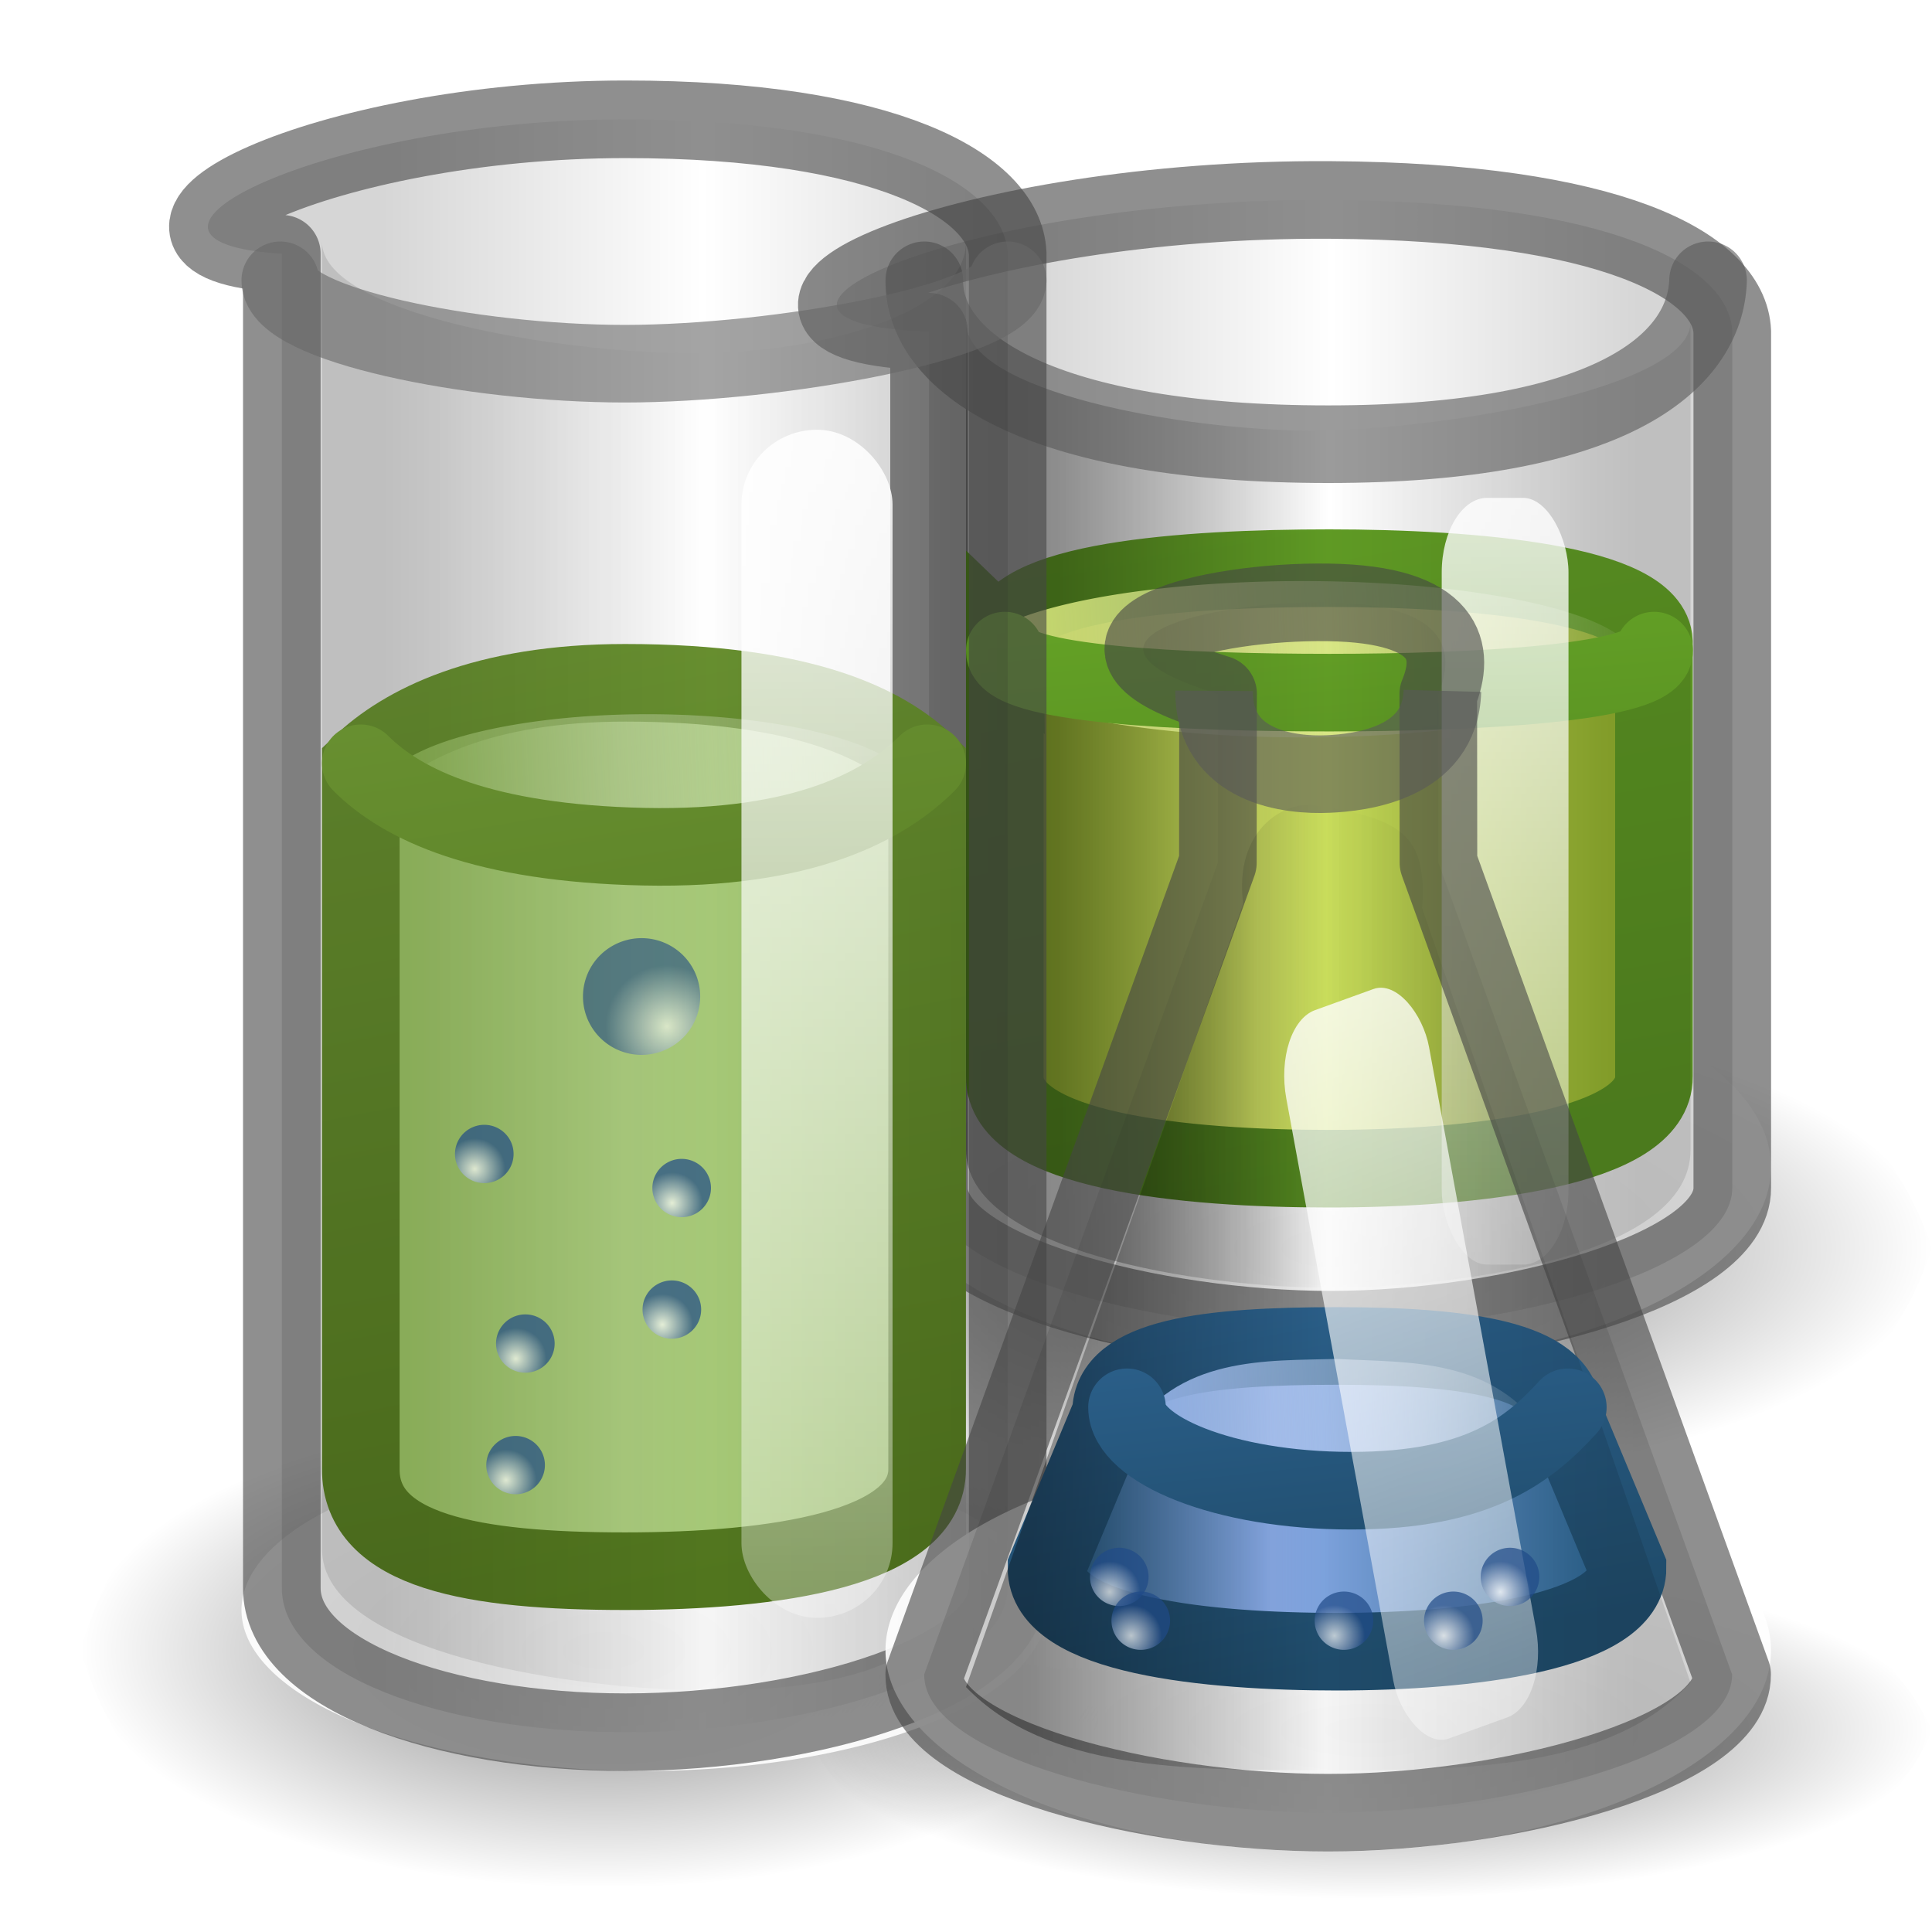 <?xml version="1.0" encoding="UTF-8" standalone="no"?>
<!-- Created with Inkscape (http://www.inkscape.org/) -->

<svg
   xmlns:svg="http://www.w3.org/2000/svg"
   xmlns="http://www.w3.org/2000/svg"
   xmlns:xlink="http://www.w3.org/1999/xlink"
   version="1.1"
   width="24"
   height="24"
   id="svg2945">
  <defs
     id="defs2947">
    <linearGradient
       id="linearGradient4384">
      <stop
         id="stop4386"
         style="stop-color:#8badea;stop-opacity:1"
         offset="0" />
      <stop
         id="stop4388"
         style="stop-color:#fbfbfb;stop-opacity:0"
         offset="1" />
    </linearGradient>
    <linearGradient
       id="linearGradient4376">
      <stop
         id="stop4378"
         style="stop-color:#2a648f;stop-opacity:1"
         offset="0" />
      <stop
         id="stop4380"
         style="stop-color:#8badea;stop-opacity:1"
         offset="0.379" />
      <stop
         id="stop4382"
         style="stop-color:#2a648f;stop-opacity:1"
         offset="1" />
    </linearGradient>
    <linearGradient
       id="linearGradient4364">
      <stop
         id="stop4366"
         style="stop-color:#4083c2;stop-opacity:1"
         offset="0" />
      <stop
         id="stop4368"
         style="stop-color:#1f4b6a;stop-opacity:1"
         offset="1" />
    </linearGradient>
    <linearGradient
       id="linearGradient3956">
      <stop
         id="stop3958"
         style="stop-color:#97bf60;stop-opacity:1"
         offset="0" />
      <stop
         id="stop3960"
         style="stop-color:#aacb7d;stop-opacity:1"
         offset="0.379" />
      <stop
         id="stop3962"
         style="stop-color:#97bf60;stop-opacity:1"
         offset="1" />
    </linearGradient>
    <linearGradient
       id="linearGradient3936">
      <stop
         id="stop3938"
         style="stop-color:#709937;stop-opacity:1"
         offset="0" />
      <stop
         id="stop3940"
         style="stop-color:#fbfbfb;stop-opacity:0"
         offset="1" />
    </linearGradient>
    <linearGradient
       id="linearGradient3926">
      <stop
         id="stop3928"
         style="stop-color:#709937;stop-opacity:1"
         offset="0" />
      <stop
         id="stop3930"
         style="stop-color:#51751e;stop-opacity:1"
         offset="1" />
    </linearGradient>
    <linearGradient
       id="linearGradient4299">
      <stop
         id="stop4301"
         style="stop-color:#d7e866;stop-opacity:1"
         offset="0" />
      <stop
         id="stop4303"
         style="stop-color:#fbfbfb;stop-opacity:0"
         offset="1" />
    </linearGradient>
    <linearGradient
       id="linearGradient4291">
      <stop
         id="stop4293"
         style="stop-color:#8cab2a;stop-opacity:1"
         offset="0" />
      <stop
         id="stop4295"
         style="stop-color:#d7e866;stop-opacity:1"
         offset="0.379" />
      <stop
         id="stop4297"
         style="stop-color:#8cab2a;stop-opacity:1"
         offset="1" />
    </linearGradient>
    <linearGradient
       id="linearGradient4281">
      <stop
         id="stop4283"
         style="stop-color:#69aa28;stop-opacity:1"
         offset="0" />
      <stop
         id="stop4285"
         style="stop-color:#548820;stop-opacity:1"
         offset="1" />
    </linearGradient>
    <linearGradient
       id="linearGradient4253">
      <stop
         id="stop4255"
         style="stop-color:#000000;stop-opacity:0.351"
         offset="0" />
      <stop
         id="stop4257"
         style="stop-color:#000000;stop-opacity:0"
         offset="0.5" />
      <stop
         id="stop4259"
         style="stop-color:#000000;stop-opacity:0.106"
         offset="1" />
    </linearGradient>
    <linearGradient
       id="linearGradient4241">
      <stop
         id="stop4243"
         style="stop-color:#000000;stop-opacity:0.271"
         offset="0" />
      <stop
         id="stop4249"
         style="stop-color:#000000;stop-opacity:0"
         offset="0.5" />
      <stop
         id="stop4245"
         style="stop-color:#000000;stop-opacity:0.271"
         offset="1" />
    </linearGradient>
    <linearGradient
       id="linearGradient3280">
      <stop
         id="stop3282"
         style="stop-color:#000000;stop-opacity:1"
         offset="0" />
      <stop
         id="stop3284"
         style="stop-color:#000000;stop-opacity:0"
         offset="1" />
    </linearGradient>
    <linearGradient
       id="linearGradient9421">
      <stop
         id="stop9423"
         style="stop-color:#ffffff;stop-opacity:1"
         offset="0" />
      <stop
         id="stop9425"
         style="stop-color:#ffffff;stop-opacity:0"
         offset="1" />
    </linearGradient>
    <filter
       x="-0.83"
       y="-0.065"
       width="2.659"
       height="1.129"
       color-interpolation-filters="sRGB"
       id="filter9752">
      <feGaussianBlur
         stdDeviation="1.037"
         id="feGaussianBlur9754" />
    </filter>
    <linearGradient
       id="linearGradient4241-2">
      <stop
         id="stop4243-0"
         style="stop-color:#000000;stop-opacity:0.271"
         offset="0" />
      <stop
         id="stop4249-3"
         style="stop-color:#000000;stop-opacity:0"
         offset="0.5" />
      <stop
         id="stop4245-2"
         style="stop-color:#000000;stop-opacity:0.271"
         offset="1" />
    </linearGradient>
    <linearGradient
       id="linearGradient4253-9">
      <stop
         id="stop4255-7"
         style="stop-color:#000000;stop-opacity:0.106"
         offset="0" />
      <stop
         id="stop4257-5"
         style="stop-color:#000000;stop-opacity:0"
         offset="0.5" />
      <stop
         id="stop4259-1"
         style="stop-color:#000000;stop-opacity:0.106"
         offset="1" />
    </linearGradient>
    <linearGradient
       id="linearGradient9421-2">
      <stop
         id="stop9423-1"
         style="stop-color:#ffffff;stop-opacity:1"
         offset="0" />
      <stop
         id="stop9425-3"
         style="stop-color:#ffffff;stop-opacity:0"
         offset="1" />
    </linearGradient>
    <filter
       x="-0.83"
       y="-0.065"
       width="2.659"
       height="1.129"
       color-interpolation-filters="sRGB"
       id="filter9752-2">
      <feGaussianBlur
         stdDeviation="1.037"
         id="feGaussianBlur9754-7" />
    </filter>
    <linearGradient
       id="linearGradient10367">
      <stop
         id="stop10369"
         style="stop-color:#ffffff;stop-opacity:1"
         offset="0" />
      <stop
         id="stop10371"
         style="stop-color:#204a87;stop-opacity:1"
         offset="1" />
    </linearGradient>
    <radialGradient
       cx="550.625"
       cy="221.125"
       r="2.75"
       fx="550.625"
       fy="221.125"
       id="radialGradient7311"
       xlink:href="#linearGradient10367"
       gradientUnits="userSpaceOnUse"
       gradientTransform="matrix(0.138,0,0,0.138,-67.758,-14.061)" />
    <radialGradient
       cx="550.625"
       cy="221.125"
       r="2.75"
       fx="550.625"
       fy="221.125"
       id="radialGradient7314"
       xlink:href="#linearGradient10367"
       gradientUnits="userSpaceOnUse"
       gradientTransform="matrix(0.138,0,0,0.138,-67.637,-15.571)" />
    <radialGradient
       cx="550.625"
       cy="221.125"
       r="2.75"
       fx="550.625"
       fy="221.125"
       id="radialGradient7317"
       xlink:href="#linearGradient10367"
       gradientUnits="userSpaceOnUse"
       gradientTransform="matrix(0.138,0,0,0.138,-58.051,-10.196)" />
    <radialGradient
       cx="550.625"
       cy="221.125"
       r="2.75"
       fx="550.625"
       fy="221.125"
       id="radialGradient7320"
       xlink:href="#linearGradient10367"
       gradientUnits="userSpaceOnUse"
       gradientTransform="matrix(0.138,0,0,0.138,-57.347,-10.74)" />
    <radialGradient
       cx="550.625"
       cy="221.125"
       r="2.75"
       fx="550.625"
       fy="221.125"
       id="radialGradient7323"
       xlink:href="#linearGradient10367"
       gradientUnits="userSpaceOnUse"
       gradientTransform="matrix(0.138,0,0,0.138,-61.934,-10.196)" />
    <radialGradient
       cx="550.625"
       cy="221.125"
       r="2.75"
       fx="550.625"
       fy="221.125"
       id="radialGradient7326"
       xlink:href="#linearGradient10367"
       gradientUnits="userSpaceOnUse"
       gradientTransform="matrix(0.138,0,0,0.138,-70.088,-15.994)" />
    <radialGradient
       cx="550.625"
       cy="221.125"
       r="2.75"
       fx="550.625"
       fy="221.125"
       id="radialGradient7329"
       xlink:href="#linearGradient10367"
       gradientUnits="userSpaceOnUse"
       gradientTransform="matrix(0.138,0,0,0.138,-59.41,-10.196)" />
    <radialGradient
       cx="550.625"
       cy="221.125"
       r="2.75"
       fx="550.625"
       fy="221.125"
       id="radialGradient7332"
       xlink:href="#linearGradient10367"
       gradientUnits="userSpaceOnUse"
       gradientTransform="matrix(0.138,0,0,0.138,-62.201,-10.74)" />
    <linearGradient
       x1="20.007"
       y1="20.094"
       x2="23.5"
       y2="47.798"
       id="linearGradient7338"
       xlink:href="#linearGradient4364"
       gradientUnits="userSpaceOnUse"
       gradientTransform="matrix(0.398,0,0,0.345,7.428,3.496)" />
    <linearGradient
       x1="13.776"
       y1="44.446"
       x2="32.697"
       y2="43.446"
       id="linearGradient7342"
       xlink:href="#linearGradient4384"
       gradientUnits="userSpaceOnUse"
       gradientTransform="matrix(0.309,0,0,0.453,9.441,-1.825)" />
    <linearGradient
       x1="15"
       y1="23"
       x2="32"
       y2="23"
       id="linearGradient7345"
       xlink:href="#linearGradient4253"
       gradientUnits="userSpaceOnUse"
       gradientTransform="matrix(0.423,0,0,0.406,6.497,4.171)" />
    <linearGradient
       x1="15"
       y1="23"
       x2="32"
       y2="23"
       id="linearGradient7348"
       xlink:href="#linearGradient4376"
       gradientUnits="userSpaceOnUse"
       gradientTransform="matrix(0.401,0,0,0.348,7.186,5.401)" />
    <linearGradient
       x1="18.805"
       y1="5.8"
       x2="26.856"
       y2="43.218"
       id="linearGradient7350"
       xlink:href="#linearGradient4364"
       gradientUnits="userSpaceOnUse"
       gradientTransform="matrix(0.401,0,0,0.348,7.186,5.401)" />
    <linearGradient
       x1="15"
       y1="23"
       x2="32"
       y2="23"
       id="linearGradient7354"
       xlink:href="#linearGradient4241"
       gradientUnits="userSpaceOnUse"
       gradientTransform="matrix(0.456,0,0,0.424,5.78,2.799)" />
    <radialGradient
       cx="21.344"
       cy="14.125"
       r="11.969"
       fx="21.344"
       fy="14.125"
       id="radialGradient7357"
       xlink:href="#linearGradient3280"
       gradientUnits="userSpaceOnUse"
       gradientTransform="matrix(0.543,0,0,0.246,-4.091,17.031)" />
    <radialGradient
       cx="550.625"
       cy="221.125"
       r="2.75"
       fx="550.625"
       fy="221.125"
       id="radialGradient7360"
       xlink:href="#linearGradient10367"
       gradientUnits="userSpaceOnUse"
       gradientTransform="matrix(0.138,0,0,0.138,-69.7,-12.129)" />
    <radialGradient
       cx="550.625"
       cy="221.125"
       r="2.75"
       fx="550.625"
       fy="221.125"
       id="radialGradient7364"
       xlink:href="#linearGradient10367"
       gradientUnits="userSpaceOnUse"
       gradientTransform="matrix(0.138,0,0,0.138,-69.578,-13.638)" />
    <linearGradient
       x1="718.5"
       y1="56.875"
       x2="718.5"
       y2="110.925"
       id="linearGradient7367"
       xlink:href="#linearGradient9421-2"
       gradientUnits="userSpaceOnUse"
       gradientTransform="translate(-696.971,-54.5)" />
    <linearGradient
       x1="22"
       y1="27.732"
       x2="29.624"
       y2="61.085"
       id="linearGradient7371"
       xlink:href="#linearGradient3926"
       gradientUnits="userSpaceOnUse"
       gradientTransform="matrix(0.469,0,0,0.345,-2.319,-4.503)" />
    <linearGradient
       x1="13.776"
       y1="44.446"
       x2="32.697"
       y2="43.446"
       id="linearGradient7375"
       xlink:href="#linearGradient3936"
       gradientUnits="userSpaceOnUse"
       gradientTransform="matrix(0.392,0,0,0.453,-1.048,-9.816)" />
    <linearGradient
       x1="15"
       y1="23"
       x2="32"
       y2="23"
       id="linearGradient7378"
       xlink:href="#linearGradient4253-9"
       gradientUnits="userSpaceOnUse"
       gradientTransform="matrix(0.421,0,0,0.439,-1.053,0.806)" />
    <radialGradient
       cx="550.625"
       cy="221.125"
       r="2.75"
       fx="550.625"
       fy="221.125"
       id="radialGradient7381"
       xlink:href="#linearGradient10367"
       gradientUnits="userSpaceOnUse"
       gradientTransform="matrix(0.277,0,0,0.276,-144.239,-48.279)" />
    <linearGradient
       x1="15"
       y1="23"
       x2="32"
       y2="23"
       id="linearGradient7384"
       xlink:href="#linearGradient3956"
       gradientUnits="userSpaceOnUse"
       gradientTransform="matrix(0.469,0,0,0.425,-2.319,1.045)" />
    <linearGradient
       x1="18.805"
       y1="5.8"
       x2="26.856"
       y2="43.218"
       id="linearGradient7386"
       xlink:href="#linearGradient3926"
       gradientUnits="userSpaceOnUse"
       gradientTransform="matrix(0.469,0,0,0.425,-2.319,1.045)" />
    <linearGradient
       x1="15"
       y1="23"
       x2="32"
       y2="23"
       id="linearGradient7390"
       xlink:href="#linearGradient4241-2"
       gradientUnits="userSpaceOnUse"
       gradientTransform="matrix(0.475,0,0,0.443,-2.432,0.871)" />
    <linearGradient
       x1="718.251"
       y1="65.346"
       x2="718.5"
       y2="110.925"
       id="linearGradient7397"
       xlink:href="#linearGradient9421"
       gradientUnits="userSpaceOnUse"
       gradientTransform="translate(-679.657,-63.585)" />
    <linearGradient
       x1="22"
       y1="27.732"
       x2="29.624"
       y2="61.085"
       id="linearGradient7401"
       xlink:href="#linearGradient4281"
       gradientUnits="userSpaceOnUse"
       gradientTransform="matrix(0.448,0,0,0.174,5.985,1.033)" />
    <linearGradient
       x1="13.776"
       y1="44.446"
       x2="32.697"
       y2="43.446"
       id="linearGradient7405"
       xlink:href="#linearGradient4299"
       gradientUnits="userSpaceOnUse"
       gradientTransform="matrix(0.488,0,0,0.453,4.84,-11.487)" />
    <linearGradient
       x1="15"
       y1="23"
       x2="32"
       y2="23"
       id="linearGradient7408"
       xlink:href="#linearGradient4253"
       gradientUnits="userSpaceOnUse"
       gradientTransform="matrix(0.391,0,0,0.427,7.304,-2.724)" />
    <linearGradient
       x1="15"
       y1="23"
       x2="32"
       y2="23"
       id="linearGradient7411"
       xlink:href="#linearGradient4291"
       gradientUnits="userSpaceOnUse"
       gradientTransform="matrix(0.448,0,0,0.382,5.985,-2.096)" />
    <linearGradient
       x1="18.805"
       y1="5.8"
       x2="26.856"
       y2="43.218"
       id="linearGradient7413"
       xlink:href="#linearGradient4281"
       gradientUnits="userSpaceOnUse"
       gradientTransform="matrix(0.448,0,0,0.382,5.985,-2.096)" />
    <linearGradient
       x1="15"
       y1="23"
       x2="32"
       y2="23"
       id="linearGradient7417"
       xlink:href="#linearGradient4241"
       gradientUnits="userSpaceOnUse"
       gradientTransform="matrix(0.454,0,0,0.435,5.872,-3.729)" />
    <linearGradient
       x1="718.251"
       y1="65.346"
       x2="718.5"
       y2="110.925"
       id="linearGradient7422"
       xlink:href="#linearGradient9421"
       gradientUnits="userSpaceOnUse"
       gradientTransform="translate(-629.657,-79.585)" />
    <radialGradient
       cx="21.344"
       cy="14.125"
       r="11.969"
       fx="21.344"
       fy="14.125"
       id="radialGradient7428"
       xlink:href="#linearGradient3280"
       gradientUnits="userSpaceOnUse"
       gradientTransform="matrix(0.585,0,0,0.175,4.517,19.022)" />
    <radialGradient
       cx="21.344"
       cy="14.125"
       r="11.969"
       fx="21.344"
       fy="14.125"
       id="radialGradient7432"
       xlink:href="#linearGradient3280"
       gradientUnits="userSpaceOnUse"
       gradientTransform="matrix(0.627,0,0,0.246,3.125,12.031)" />
  </defs>
  <path
     d="M 24,15.5 C 22.961,18.706 19.095,18.902 16.5,19 13.847,18.866 10.111,18.713 9,15.5 10.038,12.294 13.906,12.098 16.5,12 c 2.653,0.134 6.39,0.287 7.5,3.5 z"
     id="path7430"
     style="opacity:0.5;color:#000000;fill:url(#radialGradient7432);fill-opacity:1;fill-rule:nonzero;stroke:none;stroke-width:1;marker:none;visibility:visible;display:inline;overflow:visible" />
  <path
     d="M 24,21.5 C 23.031,23.79 19.422,23.93 17,24 14.524,23.905 11.037,23.795 10,21.5 10.969,19.21 14.579,19.07 17,19 c 2.476,0.095 5.964,0.205 7,2.5 z"
     id="path7426"
     style="opacity:0.5;color:#000000;fill:url(#radialGradient7428);fill-opacity:1;fill-rule:nonzero;stroke:none;stroke-width:1;marker:none;visibility:visible;display:inline;overflow:visible" />
  <path
     d="M 14,20.5 C 13.1,23.705 9.749,23.901 7.5,24 5.201,23.866 1.963,23.712 1,20.5 1.9,17.294 5.251,17.098 7.5,17 c 2.299,0.134 5.538,0.287 6.5,3.5 z"
     id="path4302"
     style="opacity:0.5;color:#000000;fill:url(#radialGradient7357);fill-opacity:1;fill-rule:nonzero;stroke:none;stroke-width:1;marker:none;visibility:visible;display:inline;overflow:visible" />
  <path
     d="m 13,20 a 5,2 0 0 1 -10,0 5,2 0 1 1 10,0 z"
     id="path7434"
     style="opacity:0.9;fill:#ffffff;fill-opacity:1;stroke:none" />
  <path
     d="m 22,14.5 a 5.5,2.5 0 0 1 -11,0 5.5,2.5 0 1 1 11,0 z"
     id="path8212"
     style="opacity:0.9;fill:#ffffff;fill-opacity:1;stroke:none" />
  <path
     d="m 11.541,4.121 0,10.633 c -0.009,1.056 2.81,1.764 4.989,1.764 2.219,0 4.997,-0.747 4.989,-1.764 l 0,-10.633 C 21.486,3.298 20,2.506 16.529,2.484 12,2.455 8.491,4 11.541,4.121 z"
     id="path2957"
     style="opacity:0.6;fill:url(#linearGradient7417);fill-opacity:1;stroke:#454545;stroke-width:0.964px;stroke-linecap:butt;stroke-linejoin:round;stroke-opacity:1" />
  <path
     d="m 12.482,7.972 0,5.4 c -0.008,0.928 2.24,1.146 4.032,1.146 1.792,0 4.041,-0.252 4.032,-1.146 l 0,-5.4 C 20.515,7.249 18.307,7.058 16.515,7.058 c -1.792,0 -4.041,0.157 -4.032,0.915 z"
     id="path4265"
     style="fill:url(#linearGradient7411);fill-opacity:1;stroke:url(#linearGradient7413);stroke-width:0.964px;stroke-linecap:butt;stroke-linejoin:miter;stroke-opacity:1" />
  <path
     d="m 12,4 0,10.281 c -0.007,1.265 2.935,1.715 4.5,1.715 1.565,0 4.507,-0.374 4.5,-1.715 L 21,4 c 0.007,0.831 -3.144,1.349 -4.71,1.349 C 14.725,5.349 11.993,4.869 12,4 z"
     id="path4251"
     style="fill:url(#linearGradient7408);fill-opacity:1;stroke:none" />
  <path
     d="m 20.304,8.189 a 4.126,0.971 0 0 1 -8.252,0 4.126,0.971 0 1 1 8.252,0 z"
     id="path4271"
     style="fill:url(#linearGradient7405);fill-opacity:1;stroke:none" />
  <path
     d="M 12.482,8.082 C 12.474,8.505 14.722,8.604 16.515,8.604 c 1.792,0 4.041,-0.115 4.033,-0.522"
     id="path4417"
     style="fill:none;stroke:url(#linearGradient7401);stroke-width:0.964;stroke-linecap:round;stroke-linejoin:miter;stroke-miterlimit:4;stroke-opacity:1;stroke-dasharray:none" />
  <path
     d="M 21.218,3.482 C 21.186,4.506 20,5.518 16.5,5.518 13,5.518 11.474,4.554 11.482,3.482"
     id="path4440"
     style="opacity:0.6;fill:none;stroke:#585858;stroke-width:0.964px;stroke-linecap:round;stroke-linejoin:round;stroke-opacity:1" />
  <rect
     width="3.247"
     height="19.72"
     rx="1.163"
     ry="1.921"
     x="37.096"
     y="10.695"
     transform="matrix(0.485,0,0,0.483,-0.082,1.019)"
     id="rect9419"
     style="fill:url(#linearGradient7397);fill-opacity:1;stroke:none;display:inline;filter:url(#filter9752);enable-background:new" />
  <path
     d="m 3.501,3.152 0,16.567 c -0.009,1.077 1.991,1.799 4.271,1.799 2.322,0 4.755,-0.761 4.746,-1.799 l 0,-16.567 C 12.484,2.312 11,1.482 7.772,1.482 4,1.482 1,3 3.501,3.152 z"
     id="path2957-3"
     style="opacity:0.6;fill:url(#linearGradient7390);fill-opacity:1;stroke:#454545;stroke-width:0.964px;stroke-linecap:butt;stroke-linejoin:round;stroke-opacity:1" />
  <path
     d="m 4.482,9.499 0,8.745 c -0.009,1.031 1.407,1.274 3.283,1.274 1.876,0 3.761,-0.28 3.752,-1.274 l 0,-8.745 C 11,9 10,8.482 7.765,8.482 6,8.482 5,9 4.482,9.499 z"
     id="path4265-3"
     style="fill:url(#linearGradient7384);fill-opacity:1;stroke:url(#linearGradient7386);stroke-width:0.964px;stroke-linecap:butt;stroke-linejoin:miter;stroke-opacity:1" />
  <path
     d="m 8.698,12.379 a 0.728,0.725 0 0 1 -1.456,0 0.728,0.725 0 1 1 1.456,0 z"
     id="path10450"
     style="opacity:0.6;fill:url(#radialGradient7381);fill-opacity:1;stroke:none;display:inline;enable-background:new" />
  <path
     d="M 4,3 4,19.237 C 3.992,20.538 7.158,21 8.842,21 10.526,21 12.008,20.616 12,19.237 L 12,3 C 12.008,3.854 10.301,4.388 8.616,4.388 6.932,4.388 3.992,3.894 4,3 z"
     id="path4251-8"
     style="fill:url(#linearGradient7378);fill-opacity:1;stroke:none" />
  <path
     d="m 11.356,9.86 a 3.31,0.971 0 0 1 -6.619,0 3.31,0.971 0 1 1 6.619,0 z"
     id="path4271-6"
     style="fill:url(#linearGradient7375);fill-opacity:1;stroke:none" />
  <path
     d="M 4.482,9.482 C 5,10 6,10.474 8,10.518 10,10.561 11,10 11.518,9.482"
     id="path4417-6"
     style="fill:none;stroke:url(#linearGradient7371);stroke-width:0.964;stroke-linecap:round;stroke-linejoin:miter;stroke-miterlimit:4;stroke-opacity:1;stroke-dasharray:none" />
  <path
     d="m 12.518,3.482 c -0.034,0.521 -2.853,1.036 -4.756,1.036 -1.902,0 -4.289,-0.49 -4.28,-1.036"
     id="path4440-0"
     style="opacity:0.6;fill:none;stroke:#686868;stroke-width:0.964px;stroke-linecap:round;stroke-linejoin:round;stroke-opacity:1" />
  <rect
     width="3.87"
     height="30.557"
     rx="2.446"
     ry="1.921"
     x="19.16"
     y="8.943"
     transform="matrix(0.485,0,0,0.483,-0.082,1.019)"
     id="rect9419-9"
     style="fill:url(#linearGradient7367);fill-opacity:1;stroke:none;display:inline;filter:url(#filter9752-2);enable-background:new" />
  <path
     d="m 6.89,16.69 a 0.364,0.362 0 0 1 -0.728,0 0.364,0.362 0 1 1 0.728,0 z"
     id="path10456"
     style="opacity:0.7;fill:url(#radialGradient7364);fill-opacity:1;stroke:none;display:inline;enable-background:new" />
  <path
     d="m 6.769,18.2 a 0.364,0.362 0 0 1 -0.728,0 0.364,0.362 0 1 1 0.728,0 z"
     id="path10458"
     style="opacity:0.7;fill:url(#radialGradient7360);fill-opacity:1;stroke:none;display:inline;enable-background:new" />
  <path
     d="m 22,20.5 a 5.5,2.5 0 0 1 -11,0 5.5,2.5 0 1 1 11,0 z"
     id="path8210"
     style="opacity:0.9;fill:#ffffff;fill-opacity:1;stroke:none" />
  <path
     d="m 15.131,8.622 -0.002,2.095 -3.648,10.083 c -0.009,1.029 2.827,1.718 5.018,1.718 2.232,0 5.026,-0.727 5.018,-1.718 l -3.648,-10.083 -0.002,-2.095 C 18.082,8.104 18,7.506 16.5,7.483 15,7.46 13,7.968 15.132,8.622 l -1.19e-4,0 z"
     id="path4304"
     style="opacity:0.6;fill:url(#linearGradient7354);fill-opacity:1;stroke:#454545;stroke-width:0.964px;stroke-linecap:butt;stroke-linejoin:round;stroke-opacity:1" />
  <path
     d="M 13.802,17.553 13,19.475 c -0.008,0.844 2.005,1.043 3.609,1.043 1.604,0 3.616,-0.23 3.609,-1.043 l -0.802,-1.923 c -0.028,-0.658 -1.203,-0.832 -2.807,-0.832 -1.604,0 -2.814,0.143 -2.807,0.832 z"
     id="path4308"
     style="fill:url(#linearGradient7348);fill-opacity:1;stroke:url(#linearGradient7350);stroke-width:0.964px;stroke-linecap:butt;stroke-linejoin:miter;stroke-opacity:1" />
  <path
     d="m 15.443,11.225 -3.443,9.732 C 13,22 14.754,21.99 16.447,21.99 18.141,21.99 20,22 21,20.902 l -3.335,-9.623 c 0.061,-0.896 -0.237,-1.114 -1.34,-1.274 -0.375,-0.054 -0.996,0.305 -0.883,1.219 z"
     id="path4310"
     style="fill:url(#linearGradient7345);fill-opacity:1;stroke:none" />
  <path
     d="m 19.216,17.852 c -0.61,1.018 -1.751,0.945 -2.608,0.971 -0.891,-0.051 -1.957,0.031 -2.608,-0.971 0.61,-1.018 1.751,-0.945 2.608,-0.971 0.891,0.051 1.957,-0.031 2.608,0.971 z"
     id="path4312"
     style="fill:url(#linearGradient7342);fill-opacity:1;stroke:none" />
  <path
     d="M 14,17.482 C 14,18 15.195,18.518 16.788,18.518 18.381,18.518 19,18 19.476,17.482"
     id="path4316"
     style="fill:none;stroke:url(#linearGradient7338);stroke-width:0.964;stroke-linecap:round;stroke-linejoin:miter;stroke-miterlimit:4;stroke-opacity:1;stroke-dasharray:none" />
  <path
     d="M 17.918,8.582 C 17.894,9.491 16.885,9.598 16.5,9.615 16.031,9.637 15.076,9.534 15.082,8.582"
     id="path4318"
     style="opacity:0.6;fill:none;stroke:#585858;stroke-width:0.964px;stroke-linecap:butt;stroke-linejoin:round;stroke-opacity:1" />
  <rect
     width="5.34"
     height="19.334"
     rx="1.579"
     ry="1.943"
     x="85.003"
     y="-4.919"
     transform="matrix(0.332,-0.12,0.086,0.468,-11.986,25.24)"
     id="rect4320"
     style="fill:url(#linearGradient7422);fill-opacity:1;stroke:none;display:inline;filter:url(#filter9752);enable-background:new" />
  <path
     d="m 14.268,19.589 a 0.364,0.362 0 0 1 -0.728,0 0.364,0.362 0 1 1 0.728,0 z"
     id="path4326"
     style="opacity:0.7;fill:url(#radialGradient7332);fill-opacity:1;stroke:none;display:inline;enable-background:new" />
  <path
     d="m 17.059,20.133 a 0.364,0.362 0 0 1 -0.728,0 0.364,0.362 0 1 1 0.728,0 z"
     id="path4328"
     style="opacity:0.7;fill:url(#radialGradient7329);fill-opacity:1;stroke:none;display:inline;enable-background:new" />
  <path
     d="m 6.38,14.335 a 0.364,0.362 0 0 1 -0.728,0 0.364,0.362 0 1 1 0.728,0 z"
     id="path4360"
     style="opacity:0.7;fill:url(#radialGradient7326);fill-opacity:1;stroke:none;display:inline;enable-background:new" />
  <path
     d="m 14.535,20.133 a 0.364,0.362 0 0 1 -0.728,0 0.364,0.362 0 1 1 0.728,0 z"
     id="path4390"
     style="opacity:0.7;fill:url(#radialGradient7323);fill-opacity:1;stroke:none;display:inline;enable-background:new" />
  <path
     d="m 19.122,19.589 a 0.364,0.362 0 0 1 -0.728,0 0.364,0.362 0 1 1 0.728,0 z"
     id="path4394"
     style="opacity:0.7;fill:url(#radialGradient7320);fill-opacity:1;stroke:none;display:inline;enable-background:new" />
  <path
     d="m 18.418,20.133 a 0.364,0.362 0 0 1 -0.728,0 0.364,0.362 0 1 1 0.728,0 z"
     id="path4396"
     style="opacity:0.7;fill:url(#radialGradient7317);fill-opacity:1;stroke:none;display:inline;enable-background:new" />
  <path
     d="m 8.832,14.758 a 0.364,0.362 0 0 1 -0.728,0 0.364,0.362 0 1 1 0.728,0 z"
     id="path2961"
     style="opacity:0.7;fill:url(#radialGradient7314);fill-opacity:1;stroke:none;display:inline;enable-background:new" />
  <path
     d="m 8.71,16.268 a 0.364,0.362 0 0 1 -0.728,0 0.364,0.362 0 1 1 0.728,0 z"
     id="path2963"
     style="opacity:0.7;fill:url(#radialGradient7311);fill-opacity:1;stroke:none;display:inline;enable-background:new" />
</svg>
